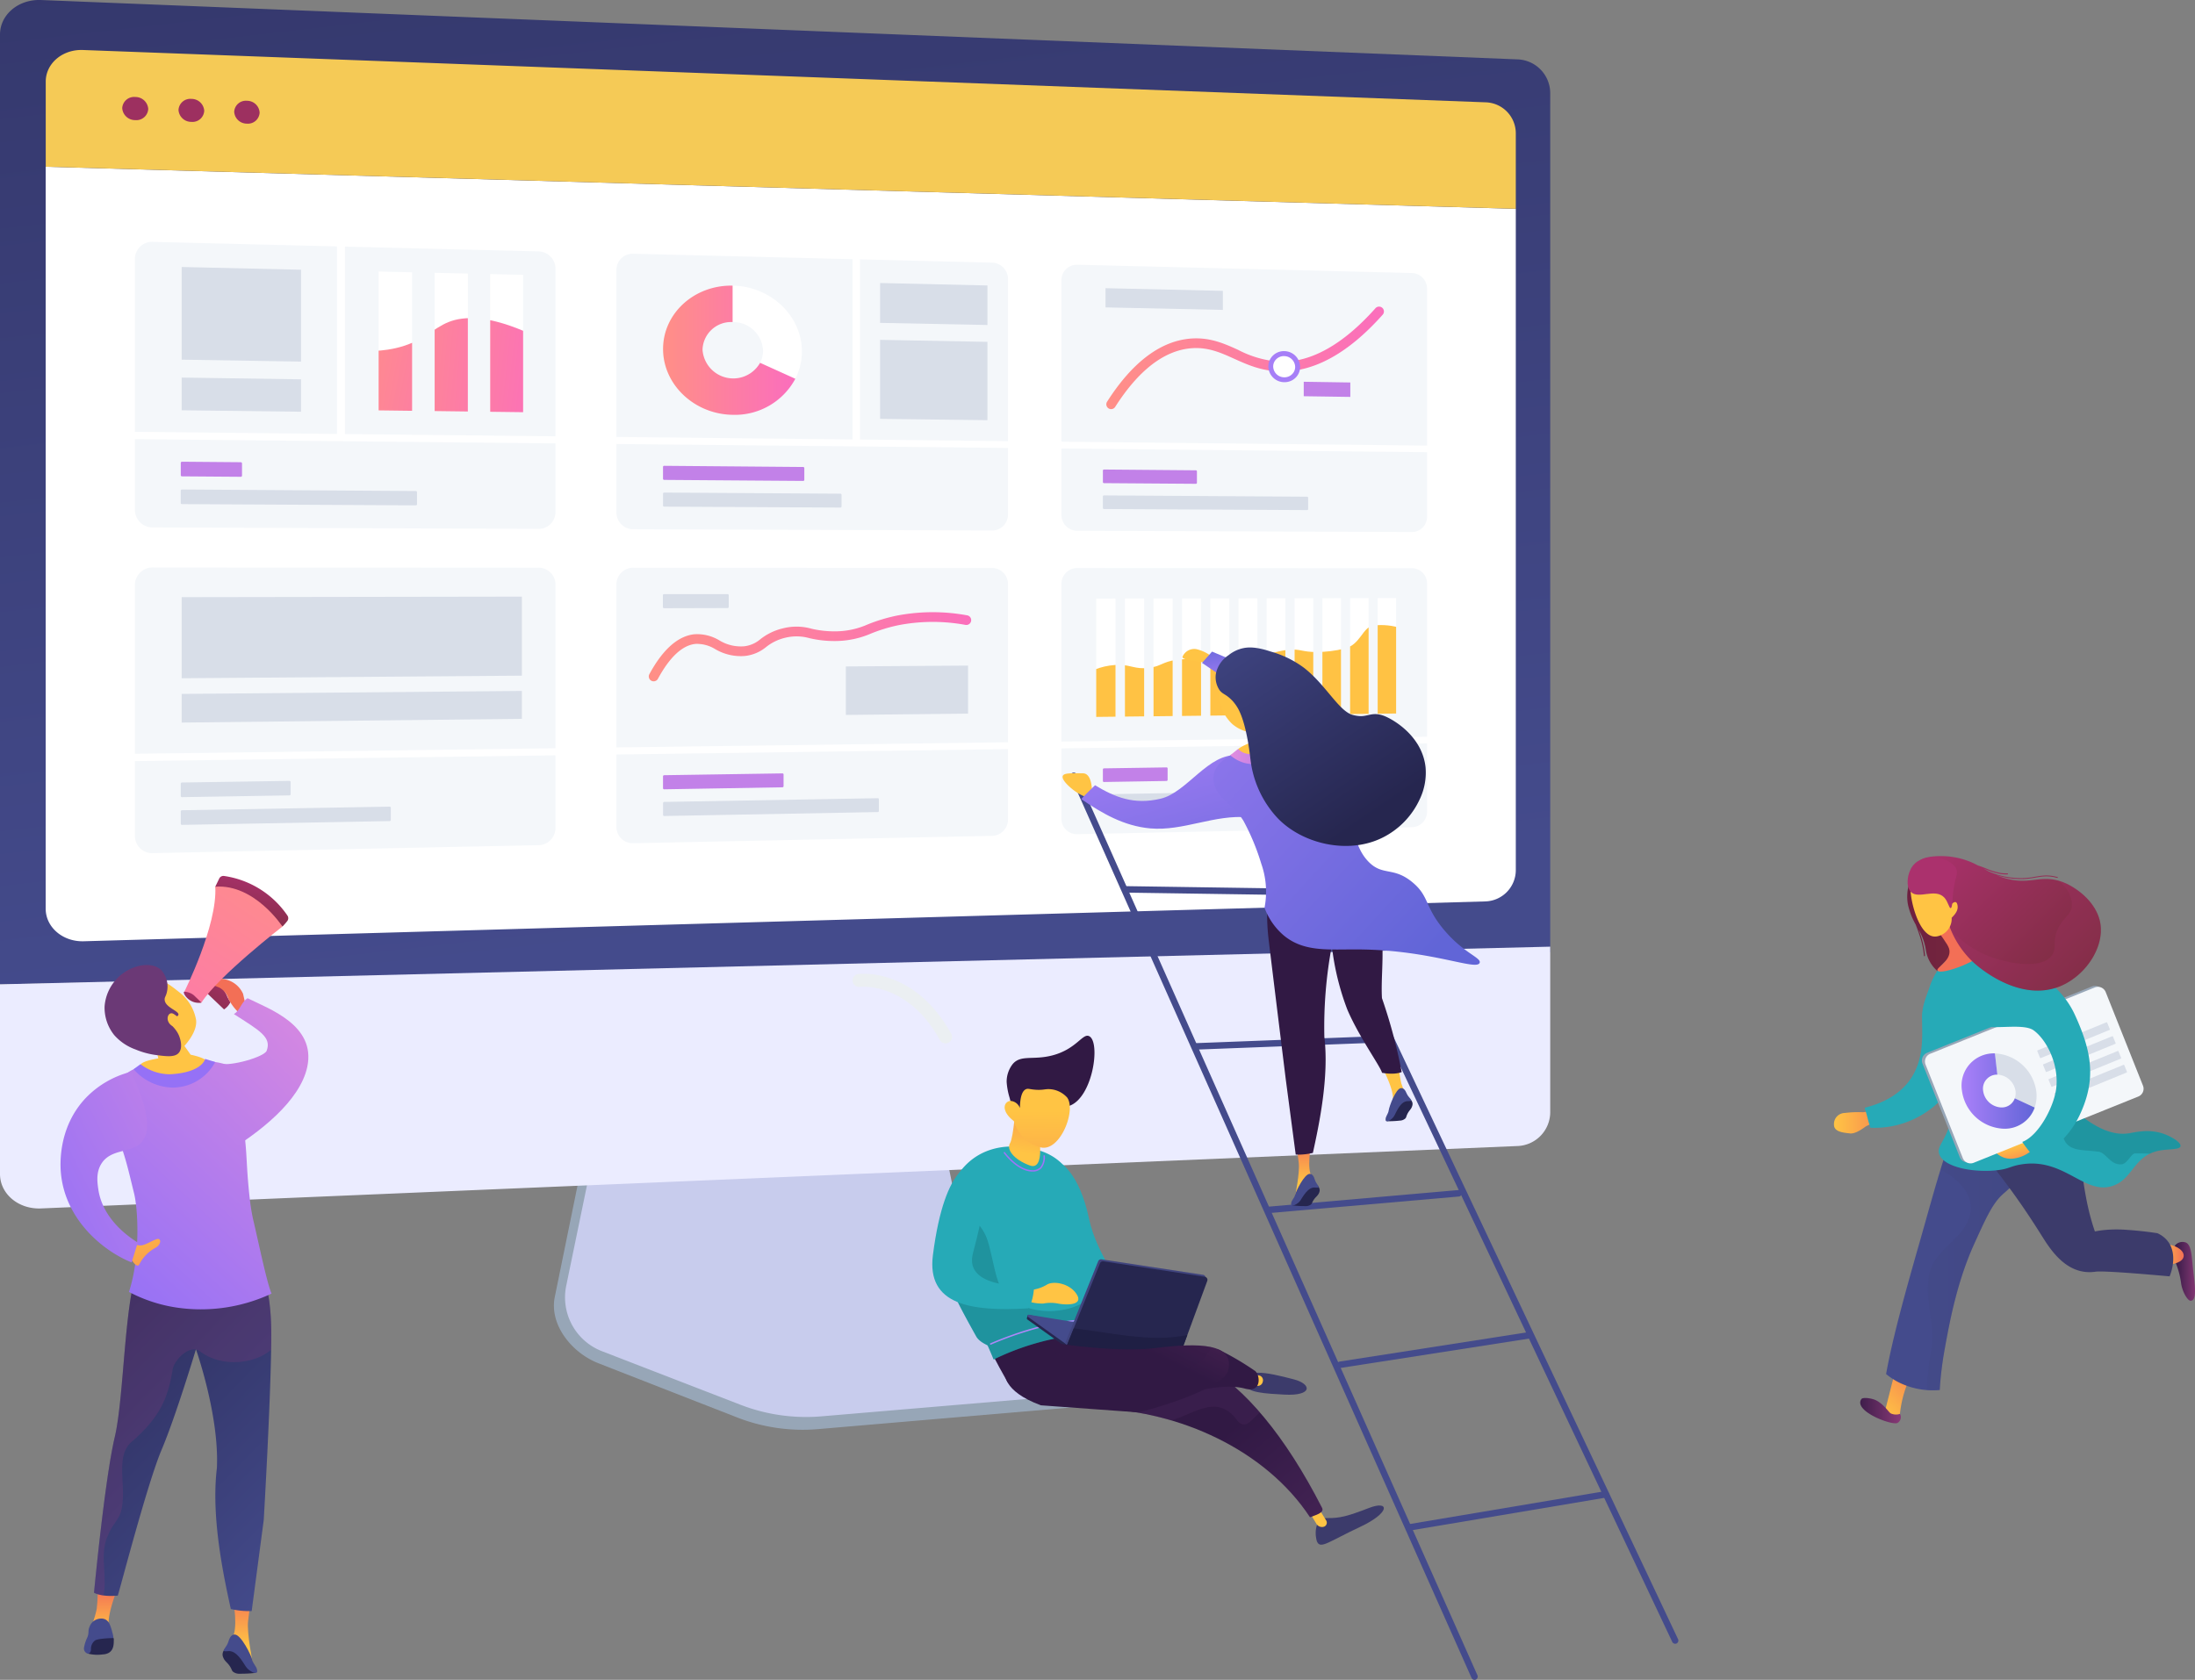 <svg xmlns="http://www.w3.org/2000/svg" xmlns:xlink="http://www.w3.org/1999/xlink" width="470.098" height="359.87" viewBox="0 0 470.098 359.87">
  <rect x="0" y="0" width="470.098" height="359.87" fill="#808080" stroke="none"/>
  <defs>
    <linearGradient id="linear-gradient" x1="0.57" y1="0.933" x2="0.212" y2="-1.046" gradientUnits="objectBoundingBox">
      <stop offset="0" stop-color="#444b8c"/>
      <stop offset="1" stop-color="#26264f"/>
    </linearGradient>
    <linearGradient id="linear-gradient-2" x1="-0.025" y1="0.67" x2="0.97" y2="0.67" gradientUnits="objectBoundingBox">
      <stop offset="0" stop-color="#ff9085"/>
      <stop offset="1" stop-color="#fb6fbb"/>
    </linearGradient>
    <linearGradient id="linear-gradient-3" x1="-0.031" y1="0.575" x2="0.962" y2="0.575" xlink:href="#linear-gradient-2"/>
    <clipPath id="clip-path">
      <path id="Trazado_128190" data-name="Trazado 128190" d="M265.1,458.63v13.7l35.914.438v-17.5c-9.524-4.46-14.879-4.072-18.023-2.849-3.535,1.376-5.581,4.311-11.47,5.637A24.655,24.655,0,0,1,265.1,458.63Z" transform="translate(-265.1 -451.609)" fill="none"/>
    </clipPath>
    <linearGradient id="linear-gradient-4" x1="-1.035" y1="-0.032" x2="3.178" y2="1.693" xlink:href="#linear-gradient-2"/>
    <linearGradient id="linear-gradient-5" x1="-1.653" y1="-0.018" x2="2.536" y2="1.139" xlink:href="#linear-gradient-2"/>
    <linearGradient id="linear-gradient-6" x1="-2.654" y1="-0.381" x2="1.559" y2="0.927" xlink:href="#linear-gradient-2"/>
    <clipPath id="clip-path-2">
      <path id="Trazado_128217" data-name="Trazado 128217" d="M727.14,661.061a14.337,14.337,0,0,1,8.357-2.63c2.517.086,3.316.945,6.052.663,2.782-.3,2.984-1.307,6.108-1.744a17.526,17.526,0,0,1,6,.265c3.558.783,3.7,2.016,5.893,1.96,2.026-.053,2.175-1.111,6.185-2.732a18.864,18.864,0,0,1,6-1.658c2.547-.182,2.729.5,5.969.5a26.081,26.081,0,0,0,5.863-.723c3.452-.766,3.9-4.643,6.228-4.958a14.031,14.031,0,0,1,6.2.663V670.38l-68.763.816Z" transform="translate(-727.14 -649.909)" fill="none"/>
    </clipPath>
    <linearGradient id="linear-gradient-7" x1="-0.013" y1="0.653" x2="0.982" y2="0.653" xlink:href="#linear-gradient-2"/>
    <linearGradient id="linear-gradient-8" x1="-33.571" y1="-9.569" x2="-32.472" y2="-9.569" gradientUnits="objectBoundingBox">
      <stop offset="0" stop-color="#40447e"/>
      <stop offset="1" stop-color="#3c3b6b"/>
    </linearGradient>
    <linearGradient id="linear-gradient-9" x1="43.146" y1="-14.514" x2="77.554" y2="12.026" gradientUnits="objectBoundingBox">
      <stop offset="0" stop-color="#ffc444"/>
      <stop offset="1" stop-color="#f36f56"/>
    </linearGradient>
    <linearGradient id="linear-gradient-10" x1="1.24" y1="-0.108" x2="2.508" y2="0.904" gradientUnits="objectBoundingBox">
      <stop offset="0" stop-color="#311944"/>
      <stop offset="1" stop-color="#6b3976"/>
    </linearGradient>
    <linearGradient id="linear-gradient-11" x1="2.734" y1="1.09" x2="6.228" y2="0.125" gradientUnits="objectBoundingBox">
      <stop offset="0" stop-color="#311944"/>
      <stop offset="1" stop-color="#893976"/>
    </linearGradient>
    <linearGradient id="linear-gradient-12" x1="6.806" y1="1.207" x2="10.17" y2="-0.964" xlink:href="#linear-gradient-9"/>
    <linearGradient id="linear-gradient-13" x1="10.81" y1="1.597" x2="10.933" y2="-0.009" xlink:href="#linear-gradient-9"/>
    <linearGradient id="linear-gradient-14" x1="-12.753" y1="1.553" x2="-13.56" y2="-0.274" xlink:href="#linear-gradient-10"/>
    <linearGradient id="linear-gradient-15" x1="5.335" y1="0.411" x2="5.299" y2="3.58" xlink:href="#linear-gradient-9"/>
    <linearGradient id="linear-gradient-16" x1="2.64" y1="0.378" x2="3.497" y2="0.378" xlink:href="#linear-gradient-8"/>
    <linearGradient id="linear-gradient-17" x1="-11.615" y1="2.841" x2="-10.622" y2="2.841" xlink:href="#linear-gradient-8"/>
    <linearGradient id="linear-gradient-18" x1="37.664" y1="-5.648" x2="100.841" y2="53.267" xlink:href="#linear-gradient-9"/>
    <linearGradient id="linear-gradient-19" x1="2.821" y1="0.223" x2="7.655" y2="-0.43" xlink:href="#linear-gradient-10"/>
    <linearGradient id="linear-gradient-20" x1="1.12" y1="0.954" x2="2.62" y2="0.046" xlink:href="#linear-gradient-11"/>
    <linearGradient id="linear-gradient-21" x1="1.977" y1="1.002" x2="3.18" y2="-0.466" xlink:href="#linear-gradient-10"/>
    <linearGradient id="linear-gradient-22" x1="0.673" y1="-0.014" x2="0.283" y2="1.22" gradientUnits="objectBoundingBox">
      <stop offset="0" stop-color="#ab316d"/>
      <stop offset="1" stop-color="#792d3d"/>
    </linearGradient>
    <linearGradient id="linear-gradient-23" x1="1.025" y1="-0.268" x2="-0.147" y2="1.709" xlink:href="#linear-gradient-22"/>
    <linearGradient id="linear-gradient-24" x1="1.623" y1="-3.07" x2="2.389" y2="-2.384" xlink:href="#linear-gradient-9"/>
    <linearGradient id="linear-gradient-25" x1="-53.303" y1="1.151" x2="-53.303" y2="-0.028" xlink:href="#linear-gradient-9"/>
    <linearGradient id="linear-gradient-26" x1="-67.49" y1="0.734" x2="-67.49" y2="-0.116" xlink:href="#linear-gradient-9"/>
    <linearGradient id="linear-gradient-27" x1="0.776" y1="1.101" x2="0.102" y2="-0.255" xlink:href="#linear-gradient"/>
    <linearGradient id="linear-gradient-28" x1="-8.104" y1="0.047" x2="-7.383" y2="0.677" xlink:href="#linear-gradient-11"/>
    <linearGradient id="linear-gradient-29" x1="1.209" y1="-0.55" x2="0.189" y2="1.006" gradientUnits="objectBoundingBox">
      <stop offset="0" stop-color="#e38ddd"/>
      <stop offset="1" stop-color="#9571f6"/>
    </linearGradient>
    <linearGradient id="linear-gradient-30" x1="-20.531" y1="0.292" x2="-21.278" y2="1.156" xlink:href="#linear-gradient-9"/>
    <linearGradient id="linear-gradient-31" x1="-18.309" y1="0.5" x2="-17.309" y2="0.5" xlink:href="#linear-gradient-10"/>
    <linearGradient id="linear-gradient-32" x1="-170.5" y1="-78.866" x2="-173.957" y2="-73.145" xlink:href="#linear-gradient-9"/>
    <linearGradient id="linear-gradient-33" x1="1.088" y1="-0.369" x2="-0.684" y2="2.005" xlink:href="#linear-gradient-29"/>
    <linearGradient id="linear-gradient-34" x1="-17.8" y1="-1.342" x2="-17.257" y2="1.115" xlink:href="#linear-gradient-29"/>
    <linearGradient id="linear-gradient-35" x1="0.16" y1="-1.13" x2="1.195" y2="3.498" xlink:href="#linear-gradient-9"/>
    <linearGradient id="linear-gradient-36" x1="2.043" y1="-0.943" x2="0.007" y2="1.086" xlink:href="#linear-gradient-29"/>
    <linearGradient id="linear-gradient-37" x1="0.975" y1="-0.415" x2="-0.384" y2="2.104" xlink:href="#linear-gradient-2"/>
    <linearGradient id="linear-gradient-38" x1="0.656" y1="-0.036" x2="0.223" y2="1.476" xlink:href="#linear-gradient-22"/>
    <linearGradient id="linear-gradient-39" x1="-1.282" y1="2.731" x2="1.197" y2="6.403" xlink:href="#linear-gradient-9"/>
    <linearGradient id="linear-gradient-40" x1="0.621" y1="1.108" x2="0.365" y2="-0.37" gradientUnits="objectBoundingBox">
      <stop offset="0" stop-color="#aa80f9"/>
      <stop offset="1" stop-color="#6165d7"/>
    </linearGradient>
    <linearGradient id="linear-gradient-41" x1="-71.617" y1="-1.519" x2="-71.617" y2="-2.669" xlink:href="#linear-gradient-9"/>
    <linearGradient id="linear-gradient-42" x1="-73.185" y1="0.734" x2="-73.185" y2="-0.116" xlink:href="#linear-gradient-9"/>
    <radialGradient id="radial-gradient" cx="0.159" cy="0.85" r="0.675" gradientTransform="translate(12.33) scale(2.186 1)" gradientUnits="objectBoundingBox">
      <stop offset="0" stop-color="#893976"/>
      <stop offset="0.26" stop-color="#863874"/>
      <stop offset="0.46" stop-color="#7c346f"/>
      <stop offset="0.64" stop-color="#6b2e65"/>
      <stop offset="0.81" stop-color="#542658"/>
      <stop offset="0.98" stop-color="#361b47"/>
      <stop offset="1" stop-color="#311944"/>
    </radialGradient>
    <linearGradient id="linear-gradient-43" x1="-83.012" y1="-43.496" x2="-83.705" y2="-42.577" xlink:href="#linear-gradient-9"/>
    <linearGradient id="linear-gradient-44" x1="0.005" y1="-0.446" x2="1.522" y2="1.996" xlink:href="#linear-gradient-40"/>
    <linearGradient id="linear-gradient-45" x1="-0.678" y1="-0.362" x2="0.852" y2="0.884" xlink:href="#linear-gradient-40"/>
    <linearGradient id="linear-gradient-46" x1="-27.455" y1="-5.174" x2="-27.963" y2="-4.417" xlink:href="#linear-gradient-9"/>
    <linearGradient id="linear-gradient-47" x1="-367.245" y1="-213.185" x2="-371.792" y2="-208.297" xlink:href="#linear-gradient-9"/>
    <linearGradient id="linear-gradient-48" x1="0" y1="0.502" x2="1" y2="0.502" xlink:href="#linear-gradient-29"/>
    <linearGradient id="linear-gradient-49" x1="-0.021" y1="-0.271" x2="0.727" y2="0.822" xlink:href="#linear-gradient"/>
    <linearGradient id="linear-gradient-50" x1="0" y1="0.5" x2="1" y2="0.5" xlink:href="#linear-gradient-11"/>
    <linearGradient id="linear-gradient-51" x1="0" y1="0.5" x2="1" y2="0.5" xlink:href="#linear-gradient-9"/>
    <linearGradient id="linear-gradient-52" x1="0.127" y1="1.079" x2="0.803" y2="-0.165" xlink:href="#linear-gradient-9"/>
    <linearGradient id="linear-gradient-53" x1="0.001" y1="0.5" x2="1.667" y2="0.5" xlink:href="#linear-gradient-9"/>
    <linearGradient id="linear-gradient-54" y1="0.5" x2="1" y2="0.5" gradientUnits="objectBoundingBox">
      <stop offset="0" stop-color="#6e1f3f"/>
      <stop offset="1" stop-color="#792d3d"/>
    </linearGradient>
    <linearGradient id="linear-gradient-55" x1="0" y1="0.5" x2="1" y2="0.5" xlink:href="#linear-gradient-8"/>
    <linearGradient id="linear-gradient-56" x1="-2.56" y1="1.145" x2="-1.627" y2="1.145" xlink:href="#linear-gradient-8"/>
    <linearGradient id="linear-gradient-57" x1="0.393" y1="0.321" x2="0.94" y2="1.57" xlink:href="#linear-gradient-9"/>
    <linearGradient id="linear-gradient-58" x1="0" y1="0.5" x2="0.999" y2="0.5" xlink:href="#linear-gradient-40"/>
    <linearGradient id="linear-gradient-59" x1="-11.232" y1="3.19" x2="-11.149" y2="1.547" xlink:href="#linear-gradient-9"/>
    <linearGradient id="linear-gradient-60" x1="-0.011" y1="0.066" x2="0.936" y2="0.798" xlink:href="#linear-gradient-22"/>
    <linearGradient id="linear-gradient-61" x1="0.655" y1="1.682" x2="1.931" y2="2.663" xlink:href="#linear-gradient-22"/>
    <linearGradient id="linear-gradient-62" x1="-22.108" y1="2.358" x2="-22.154" y2="5.287" xlink:href="#linear-gradient-9"/>
    <linearGradient id="linear-gradient-63" x1="2.83" y1="4.171" x2="6.705" y2="6.299" xlink:href="#linear-gradient-22"/>
    <linearGradient id="linear-gradient-64" x1="0" y1="0.501" x2="0.999" y2="0.501" xlink:href="#linear-gradient-11"/>
  </defs>
  <g id="analitica-2-01" transform="translate(-29.11 -93.713)">
    <g id="Illustration" transform="translate(29.11 93.713)">
      <path id="Trazado_128145" data-name="Trazado 128145" d="M486.192,1001.058a16.832,16.832,0,0,1-11.162-12.674l-8.29-41.064-70.965,2.52-8.735,42.778c-1.22,5.992,3.674,12,9.315,14.206l29.693,11.606a38.635,38.635,0,0,0,17.36,2.517l62.748-5.369a3.893,3.893,0,0,0,3.522-3.449c.212-1.85,1.5-3.926-.252-4.507Z" transform="translate(-268.22 -714.786)" fill="#97a6b7"/>
      <path id="Trazado_128146" data-name="Trazado 128146" d="M491.693,994.891a16.687,16.687,0,0,1-11.152-12.515l-8.29-40.546-69.241,2.49-8.725,42.241a12.359,12.359,0,0,0,7.647,14.021l29.663,11.474a39,39,0,0,0,17.34,2.484l62.675-5.306a3.87,3.87,0,0,0,.879-7.531Z" transform="translate(-273.018 -711.116)" fill="#c8cced"/>
      <path id="Trazado_128147" data-name="Trazado 128147" d="M361.117,450.082V265.961a7.256,7.256,0,0,0-6.924-7.143L37.875,246.1c-4.815-.192-8.765,3.134-8.765,7.395V456.97Z" transform="translate(-29.11 -246.096)" fill="url(#linear-gradient)"/>
      <path id="Trazado_128148" data-name="Trazado 128148" d="M58.61,353.81V512.755c0,3.979,3.668,7.11,8.138,6.984L366.953,511.2a6.718,6.718,0,0,0,6.51-6.632V362.827Z" transform="translate(-48.827 -318.091)" fill="#fff"/>
      <path id="Trazado_128149" data-name="Trazado 128149" d="M373.489,312.4V296.129a6.652,6.652,0,0,0-6.374-6.539L66.609,278.378c-4.377-.163-7.959,2.885-7.959,6.768v18.239Z" transform="translate(-48.854 -267.668)" fill="#f5ca56"/>
      <path id="Trazado_128150" data-name="Trazado 128150" d="M113.621,311.313a2.545,2.545,0,0,1-2.782,2.388,2.753,2.753,0,0,1-2.789-2.57,2.543,2.543,0,0,1,2.789-2.384A2.751,2.751,0,0,1,113.621,311.313Z" transform="translate(-81.873 -287.969)" fill="#9d3060"/>
      <path id="Trazado_128151" data-name="Trazado 128151" d="M149.9,312.53a2.516,2.516,0,0,1-2.749,2.371,2.731,2.731,0,0,1-2.759-2.55,2.526,2.526,0,0,1,2.759-2.374A2.724,2.724,0,0,1,149.9,312.53Z" transform="translate(-106.162 -288.792)" fill="#9d3060"/>
      <path id="Trazado_128152" data-name="Trazado 128152" d="M185.8,313.733a2.5,2.5,0,0,1-2.719,2.361,2.7,2.7,0,0,1-2.726-2.537,2.5,2.5,0,0,1,2.726-2.361A2.7,2.7,0,0,1,185.8,313.733Z" transform="translate(-130.197 -289.607)" fill="#9d3060"/>
      <path id="Trazado_128153" data-name="Trazado 128153" d="M789.634,474.369l-71.565-.259a3.416,3.416,0,0,1-3.469-3.316V420.343a3.316,3.316,0,0,1,3.469-3.23l71.565,1.774a3.346,3.346,0,0,1,3.276,3.3v48.976a3.233,3.233,0,0,1-3.276,3.207Z" transform="translate(-487.283 -360.399)" fill="#f4f7fa"/>
      <path id="Trazado_128154" data-name="Trazado 128154" d="M713.53,531.43v1.462l79,.8v-1.419Z" transform="translate(-486.568 -436.81)" fill="#fff"/>
      <path id="Trazado_128155" data-name="Trazado 128155" d="M761.3,552.481l-19.674-.143a.232.232,0,0,1-.232-.229v-2.464a.229.229,0,0,1,.232-.225l19.674.169a.226.226,0,0,1,.232.222v2.454a.222.222,0,0,1-.232.216Z" transform="translate(-505.189 -448.834)" fill="#c281e8"/>
      <path id="Trazado_128156" data-name="Trazado 128156" d="M785.123,569.287l-43.5-.229a.232.232,0,0,1-.232-.229v-2.464a.229.229,0,0,1,.232-.225l43.5.279a.229.229,0,0,1,.226.222v2.437A.219.219,0,0,1,785.123,569.287Z" transform="translate(-505.189 -460.01)" fill="#d8dee8"/>
      <path id="Trazado_128157" data-name="Trazado 128157" d="M744.664,466.147a1.038,1.038,0,0,1-.876-1.6c5.379-8.426,11.388-12.973,17.854-13.517,4.109-.332,7.209,1.055,10.2,2.411a22.433,22.433,0,0,0,8.954,2.54c6.612.2,13.516-3.648,20.464-11.454a1.039,1.039,0,1,1,1.552,1.383c-7.375,8.29-14.793,12.359-22.075,12.147-4-.116-6.931-1.443-9.766-2.723s-5.6-2.53-9.176-2.232c-5.787.484-11.275,4.712-16.276,12.561a1.031,1.031,0,0,1-.859.481Z" transform="translate(-506.683 -378.494)" fill="url(#linear-gradient-2)"/>
      <path id="Trazado_128158" data-name="Trazado 128158" d="M855.61,477.362a2.779,2.779,0,0,1-2.872,2.746,2.9,2.9,0,0,1-2.878-2.845,2.779,2.779,0,0,1,2.878-2.746A2.9,2.9,0,0,1,855.61,477.362Z" transform="translate(-577.69 -398.768)" fill="#fff"/>
      <path id="Trazado_128159" data-name="Trazado 128159" d="M851.725,479.583h-.06a3.429,3.429,0,0,1-3.4-3.372,3.217,3.217,0,0,1,.972-2.321,3.343,3.343,0,0,1,2.444-.962,3.429,3.429,0,0,1,3.389,3.372,3.227,3.227,0,0,1-.968,2.321A3.369,3.369,0,0,1,851.725,479.583Zm-.1-5.591a2.321,2.321,0,0,0-1.658.663,2.162,2.162,0,0,0-.663,1.559,2.368,2.368,0,0,0,2.358,2.321,2.3,2.3,0,0,0,1.685-.663,2.169,2.169,0,0,0,.663-1.555A2.368,2.368,0,0,0,851.652,474Z" transform="translate(-576.627 -397.706)" fill="#a67ff7"/>
      <path id="Trazado_128160" data-name="Trazado 128160" d="M768.226,436.923l-25.126-.537V432.27l25.126.574Z" transform="translate(-506.332 -370.533)" fill="#d8dee8"/>
      <path id="Trazado_128161" data-name="Trazado 128161" d="M881.085,495.973l-9.975-.146v-3.1l9.975.156Z" transform="translate(-591.893 -410.943)" fill="#c281e8"/>
      <path id="Trazado_128162" data-name="Trazado 128162" d="M202.559,672.195l-82.313,1.695a3.707,3.707,0,0,1-4-3.479V616.258a3.8,3.8,0,0,1,4-3.558l82.313.05a3.619,3.619,0,0,1,3.76,3.452V668.67A3.7,3.7,0,0,1,202.559,672.195Z" transform="translate(-87.353 -491.13)" fill="#f4f7fa"/>
      <path id="Trazado_128163" data-name="Trazado 128163" d="M205.573,729.47l-90.663,1.194v1.569l90.663-1.244Z" transform="translate(-86.458 -569.177)" fill="#fff"/>
      <path id="Trazado_128164" data-name="Trazado 128164" d="M219.305,648.462l-72.865.554v-17.37l72.865-.116Z" transform="translate(-107.532 -503.716)" fill="#d8dee8"/>
      <path id="Trazado_128165" data-name="Trazado 128165" d="M219.305,698.436l-72.865.8V693.1l72.865-.64Z" transform="translate(-107.532 -544.44)" fill="#d8dee8"/>
      <path id="Trazado_128166" data-name="Trazado 128166" d="M169.113,753.676l-22.994.378a.255.255,0,0,1-.269-.239v-2.653a.255.255,0,0,1,.269-.245l22.994-.348a.249.249,0,0,1,.269.235v2.626A.262.262,0,0,1,169.113,753.676Z" transform="translate(-107.138 -583.279)" fill="#d8dee8"/>
      <path id="Trazado_128167" data-name="Trazado 128167" d="M190.585,770.3l-44.456.816a.249.249,0,0,1-.269-.235V768.23a.262.262,0,0,1,.269-.249l44.456-.773a.246.246,0,0,1,.262.232v2.607a.255.255,0,0,1-.262.255Z" transform="translate(-107.144 -594.401)" fill="#d8dee8"/>
      <path id="Trazado_128168" data-name="Trazado 128168" d="M507.583,469.313l-76.639-.269a3.593,3.593,0,0,1-3.714-3.446V413.367a3.475,3.475,0,0,1,3.714-3.339l76.639,1.9a3.526,3.526,0,0,1,3.505,3.416V466a3.406,3.406,0,0,1-3.505,3.316Z" transform="translate(-295.209 -355.665)" fill="#f4f7fa"/>
      <path id="Trazado_128169" data-name="Trazado 128169" d="M511.258,529.279l-84.438-.9v1.512l84.438.852Z" transform="translate(-294.935 -434.771)" fill="#fff"/>
      <path id="Trazado_128170" data-name="Trazado 128170" d="M579.73,412.42v40.052l1.582.017V412.46Z" transform="translate(-397.138 -357.265)" fill="#fff"/>
      <path id="Trazado_128171" data-name="Trazado 128171" d="M487.328,550.256l-29.766-.219a.245.245,0,0,1-.252-.235v-2.553a.239.239,0,0,1,.252-.229l29.766.252a.239.239,0,0,1,.245.232v2.524a.235.235,0,0,1-.245.229Z" transform="translate(-315.314 -447.229)" fill="#c281e8"/>
      <path id="Trazado_128172" data-name="Trazado 128172" d="M495.3,567.516l-37.734-.2a.242.242,0,0,1-.252-.232v-2.55a.242.242,0,0,1,.252-.232l37.734.242a.239.239,0,0,1,.245.232v2.517A.239.239,0,0,1,495.3,567.516Z" transform="translate(-315.314 -458.779)" fill="#d8dee8"/>
      <path id="Trazado_128173" data-name="Trazado 128173" d="M620.494,437.927l-22.994-.458V428.93l22.994.527Z" transform="translate(-409.015 -368.3)" fill="#d8dee8"/>
      <path id="Trazado_128174" data-name="Trazado 128174" d="M620.494,482.857l-22.994-.282V465.65l22.994.428Z" transform="translate(-409.015 -392.843)" fill="#d8dee8"/>
      <path id="Trazado_128175" data-name="Trazado 128175" d="M502.28,438.423a6.41,6.41,0,0,1,6.466,6.148,5.55,5.55,0,0,1-.639,2.586l7.547,3.417a12.767,12.767,0,0,0,1.409-5.856c0-7.591-6.616-13.928-14.79-14.1h-.063v7.806Z" transform="translate(-345.324 -369.43)" fill="#fff"/>
      <path id="Trazado_128176" data-name="Trazado 128176" d="M478.119,447.152a6.6,6.6,0,0,1-12.326-2.815,6.116,6.116,0,0,1,6.437-5.916v-7.806c-8.194-.153-14.889,5.926-14.889,13.576s6.728,14,14.952,14.1a14.678,14.678,0,0,0,13.374-7.72Z" transform="translate(-315.334 -369.424)" fill="url(#linear-gradient-3)"/>
      <path id="Trazado_128177" data-name="Trazado 128177" d="M206.319,460.4a3.6,3.6,0,0,1-3.76,3.435l-82.313-.3a3.809,3.809,0,0,1-4-3.571V405.816a3.684,3.684,0,0,1,4-3.459l82.313,2.036a3.725,3.725,0,0,1,3.76,3.542Z" transform="translate(-87.353 -350.538)" fill="#f4f7fa"/>
      <path id="Trazado_128178" data-name="Trazado 128178" d="M205.573,526.018l-90.663-.968v1.572l90.663.915Z" transform="translate(-86.458 -432.545)" fill="#fff"/>
      <path id="Trazado_128179" data-name="Trazado 128179" d="M246.73,404.13V445.8l1.711.02V404.173Z" transform="translate(-174.565 -351.724)" fill="#fff"/>
      <path id="Trazado_128180" data-name="Trazado 128180" d="M172.007,438.845l-25.567-.411V418.58l25.567.587Z" transform="translate(-107.532 -361.382)" fill="#d8dee8"/>
      <path id="Trazado_128181" data-name="Trazado 128181" d="M172.007,497.339l-25.567-.312V490.02l25.567.375Z" transform="translate(-107.532 -409.132)" fill="#d8dee8"/>
      <path id="Trazado_128182" data-name="Trazado 128182" d="M158.71,547.6l-12.581-.093a.255.255,0,0,1-.269-.242v-2.653a.255.255,0,0,1,.269-.239l12.581.106a.259.259,0,0,1,.265.242v2.653A.252.252,0,0,1,158.71,547.6Z" transform="translate(-107.144 -445.458)" fill="#c281e8"/>
      <path id="Trazado_128183" data-name="Trazado 128183" d="M196.182,565.718l-50.073-.265a.259.259,0,0,1-.269-.242v-2.653a.255.255,0,0,1,.269-.239l50.073.332a.249.249,0,0,1,.262.235v2.6A.249.249,0,0,1,196.182,565.718Z" transform="translate(-107.131 -457.456)" fill="#d8dee8"/>
      <path id="Trazado_128184" data-name="Trazado 128184" d="M280.806,451.342l-7.176-.09V421.5l7.176.166Z" transform="translate(-192.544 -363.334)" fill="#fff"/>
      <path id="Trazado_128185" data-name="Trazado 128185" d="M316.933,452.046l-7.113-.09V422.33l7.113.162Z" transform="translate(-216.733 -363.889)" fill="#fff"/>
      <path id="Trazado_128186" data-name="Trazado 128186" d="M352.753,452.743l-7.053-.09v-29.5l7.053.162Z" transform="translate(-240.715 -364.437)" fill="#fff"/>
      <g id="Grupo_55751" data-name="Grupo 55751" transform="translate(78.257 68.151)" clip-path="url(#clip-path)">
        <path id="Trazado_128187" data-name="Trazado 128187" d="M280.806,480.169l-7.176-.09V464.63l7.176.126Z" transform="translate(-270.801 -460.312)" fill="url(#linear-gradient-4)"/>
        <path id="Trazado_128188" data-name="Trazado 128188" d="M316.933,465.9l-7.113-.09V443.06l7.113.146Z" transform="translate(-294.99 -445.895)" fill="url(#linear-gradient-5)"/>
        <path id="Trazado_128189" data-name="Trazado 128189" d="M352.753,471.8l-7.053-.09V451.66l7.053.139Z" transform="translate(-318.972 -451.643)" fill="url(#linear-gradient-6)"/>
      </g>
      <path id="Trazado_128191" data-name="Trazado 128191" d="M789.634,668.587l-71.565,1.489a3.316,3.316,0,0,1-3.469-3.243V616.374a3.4,3.4,0,0,1,3.469-3.316l71.565.043a3.25,3.25,0,0,1,3.276,3.22V665.3A3.316,3.316,0,0,1,789.634,668.587Z" transform="translate(-487.283 -491.369)" fill="#f4f7fa"/>
      <path id="Trazado_128192" data-name="Trazado 128192" d="M713.53,723.081v1.462l79-1.084V722.04Z" transform="translate(-486.568 -564.211)" fill="#fff"/>
      <path id="Trazado_128193" data-name="Trazado 128193" d="M755.023,744.771l-13.4.222a.226.226,0,0,1-.232-.222V742.3a.235.235,0,0,1,.232-.229l13.4-.206a.226.226,0,0,1,.232.222v2.454a.232.232,0,0,1-.232.226Z" transform="translate(-505.189 -577.465)" fill="#c281e8"/>
      <path id="Trazado_128194" data-name="Trazado 128194" d="M769.07,760.655l-27.448.507a.222.222,0,0,1-.232-.219v-2.467a.236.236,0,0,1,.232-.229l27.448-.477a.222.222,0,0,1,.229.219v2.441A.229.229,0,0,1,769.07,760.655Z" transform="translate(-505.189 -588.093)" fill="#d8dee8"/>
      <path id="Trazado_128195" data-name="Trazado 128195" d="M741.219,658.105l-4.139.046V632.807l4.139-.007Z" transform="translate(-502.309 -504.564)" fill="#fff"/>
      <path id="Trazado_128196" data-name="Trazado 128196" d="M759.749,658.009l-4.119.046V632.767l4.119-.007Z" transform="translate(-514.707 -504.538)" fill="#fff"/>
      <path id="Trazado_128197" data-name="Trazado 128197" d="M778.2,657.923l-4.1.043V632.737l4.1-.007Z" transform="translate(-527.052 -504.517)" fill="#fff"/>
      <path id="Trazado_128198" data-name="Trazado 128198" d="M796.569,657.833l-4.079.046V632.707l4.079-.007Z" transform="translate(-539.344 -504.497)" fill="#fff"/>
      <path id="Trazado_128199" data-name="Trazado 128199" d="M814.842,657.737l-4.062.046V632.667l4.062-.007Z" transform="translate(-551.569 -504.471)" fill="#fff"/>
      <path id="Trazado_128200" data-name="Trazado 128200" d="M833.042,657.65,829,657.7v-25.06l4.042-.007Z" transform="translate(-563.747 -504.451)" fill="#fff"/>
      <path id="Trazado_128201" data-name="Trazado 128201" d="M851.156,657.564l-4.026.043v-25l4.026-.007Z" transform="translate(-575.865 -504.431)" fill="#fff"/>
      <path id="Trazado_128202" data-name="Trazado 128202" d="M869.2,657.467l-4.006.046V632.57l4.006-.01Z" transform="translate(-587.936 -504.404)" fill="#fff"/>
      <path id="Trazado_128203" data-name="Trazado 128203" d="M887.146,657.381l-3.986.046V632.537l3.986-.007Z" transform="translate(-599.947 -504.384)" fill="#fff"/>
      <path id="Trazado_128204" data-name="Trazado 128204" d="M905.019,657.295l-3.969.046V632.507l3.969-.007Z" transform="translate(-611.904 -504.364)" fill="#fff"/>
      <path id="Trazado_128205" data-name="Trazado 128205" d="M922.813,657.208l-3.953.046V632.477l3.953-.007Z" transform="translate(-623.808 -504.344)" fill="#fff"/>
      <g id="Grupo_55752" data-name="Grupo 55752" transform="translate(231.475 133.909)" clip-path="url(#clip-path-2)">
        <path id="Trazado_128206" data-name="Trazado 128206" d="M741.219,682.622l-4.139.046V669.507l4.139-.027Z" transform="translate(-733.784 -662.99)" fill="#ffc244"/>
        <path id="Trazado_128207" data-name="Trazado 128207" d="M759.749,669.819l-4.119.046V650.447l4.119-.017Z" transform="translate(-746.182 -650.257)" fill="#ffc244"/>
        <path id="Trazado_128208" data-name="Trazado 128208" d="M778.2,674.191l-4.1.043V657.09l4.1-.02Z" transform="translate(-758.528 -654.695)" fill="#ffc244"/>
        <path id="Trazado_128209" data-name="Trazado 128209" d="M796.569,673.68l-4.079.046v-17.3l4.079-.02Z" transform="translate(-770.819 -654.254)" fill="#ffc244"/>
        <path id="Trazado_128210" data-name="Trazado 128210" d="M814.842,669.467l-4.062.046V650.227l4.062-.017Z" transform="translate(-783.044 -650.11)" fill="#ffc244"/>
        <path id="Trazado_128211" data-name="Trazado 128211" d="M833.042,673.812l-4.042.046V656.83l4.042-.02Z" transform="translate(-795.222 -654.521)" fill="#ffc244"/>
        <path id="Trazado_128212" data-name="Trazado 128212" d="M851.156,670.838l-4.026.043v-18.4l4.026-.017Z" transform="translate(-807.34 -651.614)" fill="#ffc244"/>
        <path id="Trazado_128213" data-name="Trazado 128213" d="M869.2,674.411l-4.006.047V657.93l4.006-.02Z" transform="translate(-819.411 -655.257)" fill="#ffc244"/>
        <path id="Trazado_128214" data-name="Trazado 128214" d="M887.146,673.429l-3.986.047V656.56l3.986-.02Z" transform="translate(-831.422 -654.341)" fill="#ffc244"/>
        <path id="Trazado_128215" data-name="Trazado 128215" d="M905.019,668.891l-3.969.047V649.867l3.969-.017Z" transform="translate(-843.379 -649.869)" fill="#ffc244"/>
        <path id="Trazado_128216" data-name="Trazado 128216" d="M922.813,664.066l-3.953.053V642.76l3.953-.02Z" transform="translate(-855.283 -645.117)" fill="#ffc244"/>
      </g>
      <path id="Trazado_128218" data-name="Trazado 128218" d="M507.583,670.325,430.944,671.9a3.494,3.494,0,0,1-3.714-3.356V616.319a3.577,3.577,0,0,1,3.714-3.429l76.639.046a3.426,3.426,0,0,1,3.505,3.333v50.657A3.5,3.5,0,0,1,507.583,670.325Z" transform="translate(-295.209 -491.257)" fill="#f4f7fa"/>
      <path id="Trazado_128219" data-name="Trazado 128219" d="M511.258,725.6l-84.438,1.114v1.512l84.438-1.157Z" transform="translate(-294.935 -566.591)" fill="#fff"/>
      <path id="Trazado_128220" data-name="Trazado 128220" d="M482.884,748.7l-25.322.431a.242.242,0,0,1-.252-.229v-2.553a.249.249,0,0,1,.252-.239l25.322-.388a.235.235,0,0,1,.245.225v2.52A.242.242,0,0,1,482.884,748.7Z" transform="translate(-315.314 -580.038)" fill="#c281e8"/>
      <path id="Trazado_128221" data-name="Trazado 128221" d="M503.321,764.727l-45.729.846a.239.239,0,0,1-.252-.229v-2.553a.249.249,0,0,1,.252-.235l45.729-.8a.229.229,0,0,1,.242.222v2.51A.242.242,0,0,1,503.321,764.727Z" transform="translate(-315.334 -590.759)" fill="#d8dee8"/>
      <path id="Trazado_128222" data-name="Trazado 128222" d="M449.162,656.4a1.015,1.015,0,0,1-.494-.126,1.038,1.038,0,0,1-.421-1.409c2.882-5.306,6.128-8.187,9.657-8.549a9.263,9.263,0,0,1,5.355,1.326A8.836,8.836,0,0,0,468.5,648.9a6.433,6.433,0,0,0,3.518-1.522,12.346,12.346,0,0,1,4.812-2.321,11.751,11.751,0,0,1,6.125.07,21.362,21.362,0,0,0,5.074.567,17.313,17.313,0,0,0,7.017-1.5,36.259,36.259,0,0,1,6.171-1.864,40.681,40.681,0,0,1,15.135-.056,1.041,1.041,0,0,1-.358,2.049,38.527,38.527,0,0,0-14.362.046,34.035,34.035,0,0,0-5.846,1.767,19.476,19.476,0,0,1-7.74,1.632,23.262,23.262,0,0,1-5.508-.61,10.161,10.161,0,0,0-5.21-.086,10.379,10.379,0,0,0-4.089,1.99,8.58,8.58,0,0,1-4.52,1.907,10.82,10.82,0,0,1-6.37-1.462,7.477,7.477,0,0,0-4.228-1.124c-2.8.288-5.508,2.8-8.042,7.475A1.031,1.031,0,0,1,449.162,656.4Z" transform="translate(-309.172 -510.441)" fill="url(#linear-gradient-7)"/>
      <path id="Trazado_128223" data-name="Trazado 128223" d="M601.571,686.367l-26.171.285V676.263l26.171-.182Z" transform="translate(-394.244 -533.492)" fill="#d8dee8"/>
      <path id="Trazado_128224" data-name="Trazado 128224" d="M471.088,632.9l-13.6.036a.245.245,0,0,1-.252-.232v-2.553a.245.245,0,0,1,.252-.235h13.6a.242.242,0,0,1,.249.229v2.54A.242.242,0,0,1,471.088,632.9Z" transform="translate(-315.267 -502.639)" fill="#d8dee8"/>
      <path id="Trazado_128225" data-name="Trazado 128225" d="M29.11,865.738v40.636c0,4.261,3.95,7.577,8.765,7.375l316.318-13.374a7.276,7.276,0,0,0,6.924-7.156V857.67Z" transform="translate(-29.11 -654.865)" fill="#ebecff"/>
      <g id="Grupo_55758" data-name="Grupo 55758" transform="translate(199.667 221.89)">
        <path id="Trazado_128226" data-name="Trazado 128226" d="M587.452,333.558c-.517-1.1-.773-5.193,2.039-5.127s4.566-.434,9.037-2.159,4.606,1.015-1.9,4.059S588.191,335.11,587.452,333.558Z" transform="translate(-505.014 -225.106)" fill="url(#linear-gradient-8)"/>
        <path id="Trazado_128227" data-name="Trazado 128227" d="M583,326.264l1.532,2.524a1.4,1.4,0,0,0,1.545.623.905.905,0,0,0,.537-1.353l-2.258-3.648Z" transform="translate(-502.257 -224.218)" fill="url(#linear-gradient-9)"/>
        <path id="Trazado_128228" data-name="Trazado 128228" d="M404.834,210.463c-4.785,2.092-.378,15.334,13.218,15.8,16.474.57,35.121,8.569,44.768,23.246.965-.431,3.16-.889,2.583-2.023-7.959-15.566-16.667-25.813-25.083-30.488C427.583,209.929,418.46,204.5,404.834,210.463Z" transform="translate(-381.924 -146.35)" fill="url(#linear-gradient-10)"/>
        <g id="Grupo_55753" data-name="Grupo 55753" transform="translate(21.028 61.559)" opacity="0.24">
          <path id="Trazado_128229" data-name="Trazado 128229" d="M447.29,228.884c1.791,1.973,3.081-.474,4.755-1.821A44.954,44.954,0,0,0,440.277,217c-12.721-7.07-21.843-12.5-35.483-6.536-4.785,2.092-.378,15.334,13.218,15.8a61.267,61.267,0,0,1,15.032,2.49C437.856,227.5,442.96,222.772,447.29,228.884Z" transform="translate(-402.926 -207.909)" fill="#552d63"/>
        </g>
        <path id="Trazado_128230" data-name="Trazado 128230" d="M381.413,219.417l-.995-.365s-3.343-5.856-3.85-7.335c-.617-1.8,12.741-1.658,18.239-5.283,5.777-3.8-1.054,6.354-1.054,6.354Z" transform="translate(-364.267 -144.795)" fill="url(#linear-gradient-11)"/>
        <path id="Trazado_128231" data-name="Trazado 128231" d="M421.64,104.07s4.225,1.99,6.344,12.12c1.6,7.611,7.8,15.46,7.8,15.46l-.8,5.336-6.931-.925-1.857-2.288-2.086-15.645Z" transform="translate(-394.406 -76.945)" fill="#26aab7"/>
        <path id="Trazado_128232" data-name="Trazado 128232" d="M361.538,93.968s-11.308-2.109-15.509,10.34c-3.88,11.49-1.128,17.287,6.049,30.177.723,1.293,2.391,1.824,2.471,1.99q.643,1.436,1.273,2.984a54.888,54.888,0,0,1,23.213-5.591s-3.29-22.778-5.409-30.658C371.437,95.1,364.546,94.18,361.538,93.968Z" transform="translate(-342.69 -70.103)" fill="#26aab7"/>
        <g id="Grupo_55754" data-name="Grupo 55754" transform="translate(1.593 31.926)" opacity="0.29">
          <path id="Trazado_128233" data-name="Trazado 128233" d="M370.409,145.384c-5.372.995-11.8-1.326-13.225-5.137-1.078-2.865-1.1-3.81-2.156-8.1-.849-3.452-1.562-4.188-4.643-7.849A20.276,20.276,0,0,1,347,118.55a20.479,20.479,0,0,0-.922,2.278c-3.88,11.49-1.127,17.287,6.049,30.177.723,1.293,2.391,1.824,2.47,1.99q.643,1.436,1.273,2.985a54.888,54.888,0,0,1,23.213-5.591s-.6-3.608-1.327-8.642A12.976,12.976,0,0,1,370.409,145.384Z" transform="translate(-344.316 -118.55)" fill="#0d585f"/>
        </g>
        <path id="Trazado_128234" data-name="Trazado 128234" d="M400,185.729a10.522,10.522,0,0,0,3.684.623,8.34,8.34,0,0,1,3.316.02c1.7.312,5.24.361,3.94-1.88-1.449-2.494-5.1-3.081-6.49-2.169a8.3,8.3,0,0,1-3.253,1.1Z" transform="translate(-379.942 -128.978)" fill="url(#linear-gradient-12)"/>
        <path id="Trazado_128235" data-name="Trazado 128235" d="M348.552,105.553s-6.267-1.214-8.907,19.369c-1.37,10.675,8.121,12.117,20.361,11.407,1.23-1.326,1.326-4.891,1.326-4.891s-15.337,1.293-13.1-6.964C350.727,115.189,352.385,105.692,348.552,105.553Z" transform="translate(-339.513 -77.927)" fill="#26aab7"/>
        <path id="Trazado_128236" data-name="Trazado 128236" d="M391.813,101.564h-.259c-3.137-.2-5.78-3.79-5.893-3.943a.153.153,0,0,1,.249-.179c.027.036,2.653,3.648,5.664,3.817a2.3,2.3,0,0,0,1.89-.61,3.4,3.4,0,0,0,.68-2.408.153.153,0,1,1,.305-.033,3.719,3.719,0,0,1-.759,2.653A2.484,2.484,0,0,1,391.813,101.564Z" transform="translate(-370.339 -72.473)" fill="#9f73f8"/>
        <path id="Trazado_128237" data-name="Trazado 128237" d="M376.928,210.987a.153.153,0,0,1-.073-.282c.126-.056,12.634-5.7,22.132-5.057a.153.153,0,0,1-.02.305c-9.411-.633-21.86,4.974-21.986,5.031A.135.135,0,0,1,376.928,210.987Z" transform="translate(-364.424 -144.805)" fill="#ae87f9"/>
        <path id="Trazado_128238" data-name="Trazado 128238" d="M390.57,65.36S390.089,72.8,389.3,74.1s.743,3.475,4.231,4.755,1.864-7.206,1.864-7.206Z" transform="translate(-372.657 -51.072)" fill="url(#linear-gradient-13)"/>
        <path id="Trazado_128239" data-name="Trazado 128239" d="M401.023,37.271c4.974-1.807,6.682-13.6,4.215-14.9-1.416-.743-2.7,2.776-7.959,4.125-4.089,1.051-6.689-.212-8.433,1.834a6.142,6.142,0,0,0-1.3,3.84,15.045,15.045,0,0,0,.647,3.439c.418,1.615.371,1.549.507,2.023a21.589,21.589,0,0,0,2.709,5.73,15.1,15.1,0,0,1,1.549-2.106,13.13,13.13,0,0,1,2.537-2.238C397.789,37.543,399.593,37.788,401.023,37.271Z" transform="translate(-371.62 -22.273)" fill="url(#linear-gradient-14)"/>
        <path id="Trazado_128240" data-name="Trazado 128240" d="M388.212,63.458a8.143,8.143,0,0,0,5.72,5.637c4.155,1.041,7.683-7.892,5.707-10.665a5.43,5.43,0,0,0-3.85-1.811c-.912-.033-1.3.222-2.789.139-1.37-.08-1.681-.332-2.165-.136-.607.249-1.273,1.121-1.326,4.046a2.325,2.325,0,0,0-2.119-1.535,1.452,1.452,0,0,0-.713.355C385.768,60.347,386.292,62.005,388.212,63.458Z" transform="translate(-370.747 -45.184)" fill="url(#linear-gradient-15)"/>
        <path id="Trazado_128241" data-name="Trazado 128241" d="M401,202.68a.269.269,0,0,0-.272.109s-.126.521-.133.534a.265.265,0,0,0,.09.312l8.29,5.939,19.439-1.293-8.416-1.99Z" transform="translate(-380.325 -142.852)" fill="#26264f"/>
        <path id="Trazado_128242" data-name="Trazado 128242" d="M401.3,202.473a.265.265,0,0,0-.285.156.269.269,0,0,0,.09.312l8.29,5.939,19.459-1.293-8.416-1.99Z" transform="translate(-380.607 -142.714)" fill="#444b8c"/>
        <path id="Trazado_128243" data-name="Trazado 128243" d="M425.25,184.693l7.1-17.605a.663.663,0,0,1,.706-.4L454.79,170a.643.643,0,0,1,.468.312.664.664,0,0,1,.05.56L449.2,187.455a.663.663,0,0,1-.7.424l-22.778-2.835Z" transform="translate(-396.818 -118.793)" fill="url(#linear-gradient-16)"/>
        <path id="Trazado_128244" data-name="Trazado 128244" d="M425.94,186.382l7.262-17.99a.663.663,0,0,1,.716-.408l21.737,3.316a.663.663,0,0,1,.517.875l-6.108,16.581a.663.663,0,0,1-.693.424Z" transform="translate(-397.279 -119.66)" fill="#26264f"/>
        <path id="Trazado_128245" data-name="Trazado 128245" d="M425.94,215.326l23.425,2.8a.663.663,0,0,0,.693-.424l1.844-5c-7.766,1.658-16.166-.484-24.33-1.423Z" transform="translate(-397.279 -148.603)" fill="#1f1f44"/>
        <path id="Trazado_128246" data-name="Trazado 128246" d="M542.4,242.578c.03-1.144-.269-2.514,2.381-2.606,1.927-.066,4.994.69,7.77,1.416,3.89,1.015,4.042,3.585-2.013,3.27C546.578,244.452,542.356,244.207,542.4,242.578Z" transform="translate(-475.12 -167.778)" fill="url(#linear-gradient-17)"/>
        <path id="Trazado_128247" data-name="Trazado 128247" d="M548.893,243.009a1.071,1.071,0,0,1-1.18.856c-1.184-.2-.786-.713-.637-1.326s-.179-1.151,1.18-.856A1.048,1.048,0,0,1,548.893,243.009Z" transform="translate(-478.122 -168.868)" fill="url(#linear-gradient-18)"/>
        <path id="Trazado_128248" data-name="Trazado 128248" d="M515.97,224.56l1.174.179a60.325,60.325,0,0,1,7.591,4.45c1.217.62,1.781,4.924-2.029,3.88s-9.285.305-9.285.305Z" transform="translate(-455.751 -157.48)" fill="url(#linear-gradient-19)"/>
        <path id="Trazado_128249" data-name="Trazado 128249" d="M418.819,222.145c-7.524.925-18.239-.551-20.414-.889-2.8-.428-11.772,3.6-11.868,6.138,0,0-.822,3.91,7.654,7.027l20.829,1.512c7.276-1.734,18.312-5.77,19.194-8.758C436.036,220.971,427.736,221.048,418.819,222.145Z" transform="translate(-370.929 -155.251)" fill="url(#linear-gradient-20)"/>
        <g id="Grupo_55755" data-name="Grupo 55755" transform="translate(23.623 64.911)" opacity="0.2">
          <path id="Trazado_128250" data-name="Trazado 128250" d="M419.471,223.843c5.405,1.127,7.773-2.258,14.634-1.28,4.447.633,5.541,2.354,8.151,1.6a8.231,8.231,0,0,0,4.643-4.334c-2.965-.663-7.345-.381-11.895.176-7.3.9-17.619-.468-20.205-.856-.076,0-1.539-1.124-1.539-1.124s-1.452.312-2.51.587A20.152,20.152,0,0,0,419.471,223.843Z" transform="translate(-410.75 -218.02)" fill="url(#linear-gradient-21)"/>
        </g>
      </g>
      <g id="Grupo_55757" data-name="Grupo 55757" transform="translate(12.962 187.649)">
        <path id="Trazado_128251" data-name="Trazado 128251" d="M579.572,898.867l-.962-1.121.842-1.744a1,1,0,0,1,1.031-.55,19.824,19.824,0,0,1,13.6,8.512,1,1,0,0,1-.043,1.134A13.739,13.739,0,0,1,593,906.285Z" transform="translate(-545.465 -895.442)" fill="url(#linear-gradient-22)"/>
        <path id="Trazado_128252" data-name="Trazado 128252" d="M574.168,960.13l2.285,3.979a7.713,7.713,0,0,0,.849,1.622,3.89,3.89,0,0,1-1.363,1.545l-4.129-3.94,2.212-3.17Z" transform="translate(-540.919 -938.68)" fill="url(#linear-gradient-23)"/>
        <path id="Trazado_128253" data-name="Trazado 128253" d="M582.963,967.953l-.663-2.931a5.4,5.4,0,0,0-3.926-3.107c-3.038-.663-3.144.995-3.144.995l1.953.763a4.017,4.017,0,0,1,1.99,2.437,10.775,10.775,0,0,0,2.265,3Z" transform="translate(-543.205 -939.767)" fill="url(#linear-gradient-24)"/>
        <path id="Trazado_128254" data-name="Trazado 128254" d="M504.009,1356.911s-2.1,5.306-1.552,7.627a24.014,24.014,0,0,1-3.717-.332,25.494,25.494,0,0,0,1.084-3.608,35.687,35.687,0,0,0,.222-4.228Z" transform="translate(-492.081 -1203.521)" fill="url(#linear-gradient-25)"/>
        <path id="Trazado_128255" data-name="Trazado 128255" d="M583.715,1395.233a1.659,1.659,0,0,0-.4.972,1.528,1.528,0,0,0,.119.663c.358.945.922,1.068,1.529,2.069.371.61.3.8.64,1.071a2.235,2.235,0,0,0,1.462.391,25.723,25.723,0,0,0,3.376-.192q-1.127-1.459-2.411-2.958c-.375-.434-.746-.862-1.121-1.28l-2.218-.75Z" transform="translate(-548.609 -1229.488)" fill="#26264f"/>
        <path id="Trazado_128256" data-name="Trazado 128256" d="M588.45,1362.78s1.267,6.632-.332,8.469c-1.376,1.85.663.531.663.531l2.434,2.126,1.459,2.52s-1.326-6.476-.995-9.043.537-4.311.537-4.311Z" transform="translate(-551.501 -1207.805)" fill="url(#linear-gradient-26)"/>
        <path id="Trazado_128258" data-name="Trazado 128258" d="M534.847,1141.886s3.406,3.047,3.406,15.586-1.615,39.794-1.615,39.794l-2.58,19.512a17.071,17.071,0,0,1-4.47-.441c-1.615-7.352-4.245-19.787-2.984-30.177.537-11.295-4.484-25.461-4.484-25.461s-4.311,14.346-7.352,21.515-8.851,29.643-9.388,31.254c-3.568.332-5.09-.62-5.09-.62s2.285-24.178,4.437-33.324,1.99-31.2,5.558-37.472C518.35,1138.839,534.847,1141.886,534.847,1141.886Z" transform="translate(-493.116 -1059.29)" fill="url(#linear-gradient-27)"/>
        <path id="Trazado_128259" data-name="Trazado 128259" d="M517.149,1164.891c-1.061,6.9-3.187,10.612-8.5,15.4-4.248,3.187-1.061,10.091-2.653,15.4-.534,1.592-2.126,3.187-2.653,4.779-1.99,3.953-.133,8.788-1.028,12.973a5.688,5.688,0,0,1-2.026-.58s2.285-24.178,4.437-33.324,1.99-31.2,5.558-37.472c8.068-3.227,24.566-.179,24.566-.179s3.406,3.047,3.406,15.586c0,1.018,0,2.135-.03,3.316-3.538,3.13-10.771,3.827-15.231.358a2.1,2.1,0,0,0-.852-.388l-.023-.066a.146.146,0,0,1-.02.063C520.067,1160.411,517.61,1163.047,517.149,1164.891Z" transform="translate(-493.116 -1059.297)" opacity="0.25" fill="url(#linear-gradient-28)"/>
        <path id="Trazado_128260" data-name="Trazado 128260" d="M501.314,1387s.524,0,.481.663.235,3-2.427,3.114a8.118,8.118,0,0,1-3.16-.189,22.027,22.027,0,0,1,.7-2.225l.852-1.091,2.291-.242Z" transform="translate(-490.383 -1223.994)" fill="#26264f"/>
        <path id="Trazado_128261" data-name="Trazado 128261" d="M493.787,1381.467a8.4,8.4,0,0,1,.69-2.162c.468-1.058.083-1.453.534-2.417a2.853,2.853,0,0,1,.633-.962,2.768,2.768,0,0,1,1.88-.716,1.884,1.884,0,0,1,.885.209,2.046,2.046,0,0,1,.8.839,9.3,9.3,0,0,1,.643,1.9,4.639,4.639,0,0,1,.239,1.23c-.7,0-3.386.109-3.953.524a2.228,2.228,0,0,0-.852,1.811c0,.7-.348,1.028-.7.995A1.144,1.144,0,0,1,493.787,1381.467Z" transform="translate(-488.762 -1216.114)" fill="#444b8c"/>
        <path id="Trazado_128262" data-name="Trazado 128262" d="M586.423,1385.51c-.6,0-1.041.487-1.373,1.638s-1.927,2.169-.066,1.927,3.207,2.391,3.873,3.363,2.444,1.84,2.4.889-.832-1.4-1.051-2.371S587.79,1385.49,586.423,1385.51Z" transform="translate(-549.133 -1222.998)" fill="#444b8c"/>
        <path id="Trazado_128263" data-name="Trazado 128263" d="M519.783,1014.963c3.011-.089,10.668-.925,14.259,2.653,3.648,3.648-.046,8.055.613,14.09.448,4.089.285,6.5,1.065,13.188a40.582,40.582,0,0,0,.849,4.742c1.021,4.357,2.8,12.933,3.757,15.072a35.656,35.656,0,0,1-20.381,2.985,31.834,31.834,0,0,1-10.161-3.346c2.444-7.4,1.99-17.529,1.084-21.177-1.787-7.2-2.189-10.028-7.236-20.384-1.389-2.858,1.913-1.257,4.029-3.764C510.9,1015.209,516.745,1015.053,519.783,1014.963Z" transform="translate(-495.129 -975.23)" fill="url(#linear-gradient-29)"/>
        <path id="Trazado_128264" data-name="Trazado 128264" d="M541.591,971.406a9.643,9.643,0,0,0-3.674-5.969c-2.427-1.93-2.922-2.126-3.757-2.285l-1.137-.172H532.9a11.512,11.512,0,0,0-3.028,1.074c-1.161.816-.308,6.6,3.213,13.788.136.607.275,1.217.414,1.824-3.067.541-3.827,1.094-3.85,1.535-.053.958,3.316,2.179,6.417,2.258,3.9.1,8.045-1.582,7.959-2.835-.03-.5-.766-1.131-3.6-1.744l-1.326-1.87C539.5,976.523,541.912,973.884,541.591,971.406Z" transform="translate(-512.56 -940.583)" fill="url(#linear-gradient-30)"/>
        <path id="Trazado_128265" data-name="Trazado 128265" d="M519.266,954.111a5.29,5.29,0,0,1,1.164,4.772c-.219.9-.5.995-.458,1.578.113,1.658,3.114,2.368,2.948,3.2-.119.594-1.685.375-1.953,1.121-.3.816,1.423,1.519,2.159,3.568.116.332.812,2.262-.083,3.406-.836,1.065-2.706.812-4.815.541a17.1,17.1,0,0,1-4.483-1.2,11.012,11.012,0,0,1-4.566-3.074,9.355,9.355,0,0,1-2.076-6.141,9.673,9.673,0,0,1,7.68-8.761C515.4,953.016,517.764,952.645,519.266,954.111Z" transform="translate(-497.667 -933.913)" fill="url(#linear-gradient-31)"/>
        <path id="Trazado_128266" data-name="Trazado 128266" d="M549.091,984.308c-.885-.531-1.559.607-1.144,1.6a1.955,1.955,0,0,0,2.653,1.025C551.433,986.341,550.282,985.021,549.091,984.308Z" transform="translate(-524.885 -954.749)" fill="url(#linear-gradient-32)"/>
        <path id="Trazado_128267" data-name="Trazado 128267" d="M578.947,988.467c2.391.62,9.494-1.456,9.982-2.752,1.117-2.955-1.582-4.354-7.014-7.859,1.433-.872,1.5-2.52,2.935-3.4,4.5,2.268,14.684,5.737,12.78,14.707-1.549,7.3-10.187,14.057-17.576,18.5C578.575,1004.444,575.989,987.7,578.947,988.467Z" transform="translate(-544.783 -948.257)" fill="url(#linear-gradient-33)"/>
        <path id="Trazado_128268" data-name="Trazado 128268" d="M543.336,1014.323l-2.159-.663s-.564,2.922-7.5,3.286a10.366,10.366,0,0,1-6.34-2.159l-1.476,1.074a11.341,11.341,0,0,0,8.38,3.939A10.323,10.323,0,0,0,543.336,1014.323Z" transform="translate(-510.207 -974.458)" fill="url(#linear-gradient-34)"/>
        <path id="Trazado_128269" data-name="Trazado 128269" d="M524.8,1131.1a2.082,2.082,0,0,0,1.519.2c.919-.2,2.039-.962,3.041-1.28s1.078,1.157-.4,1.92a8.256,8.256,0,0,0-3.316,3.439c-.56,1.157-1.96-1.4-1.96-1.4Z" transform="translate(-508.75 -1052.203)" fill="url(#linear-gradient-35)"/>
        <path id="Trazado_128270" data-name="Trazado 128270" d="M493.733,1022a20.259,20.259,0,0,0-9.706,5.637c-6.059,6.437-5.425,14.671-5.279,16.159.972,10.011,9.139,16.637,15.135,19.035l1.326-4.255c-1.552-.948-7.511-4.832-8.46-11.421-.212-1.469-.514-3.565.64-5.438,2.063-3.356,6.463-2.225,8.622-4.643C497.6,1035.344,498.239,1031.471,493.733,1022Z" transform="translate(-478.656 -980.032)" fill="url(#linear-gradient-36)"/>
        <path id="Trazado_128271" data-name="Trazado 128271" d="M558.6,924.841s7.126-14.193,6.632-22.51c8.439-.61,14.385,8.539,14.385,8.539s-13.682,10.565-17.35,16.3C560.311,927.4,558.6,924.841,558.6,924.841Z" transform="translate(-532.089 -900.027)" fill="url(#linear-gradient-37)"/>
        <path id="Trazado_128272" data-name="Trazado 128272" d="M560.453,971.036a3.369,3.369,0,0,0-2.063-.766c-.517,0,.925,2.779,3.668,2.321Z" transform="translate(-531.88 -945.457)" fill="url(#linear-gradient-38)"/>
      </g>
      <path id="Trazado_128273" data-name="Trazado 128273" d="M599.572,890.094a1.386,1.386,0,0,1-1.214-.713c-6.964-12.6-17.071-11.394-17.171-11.381a1.387,1.387,0,0,1-.365-2.749c.491-.066,12.077-1.436,19.96,12.787a1.383,1.383,0,0,1-1.21,2.056Z" transform="translate(-397.063 -666.573)" fill="#ebeff2"/>
      <path id="Trazado_128274" data-name="Trazado 128274" d="M799.317,667.188a8.442,8.442,0,0,0-3.585-1.791,2.74,2.74,0,0,0-2.872,1.529c-.62.955,4.258,1.1,5.737,1.605S799.317,667.188,799.317,667.188Z" transform="translate(-539.556 -526.341)" fill="url(#linear-gradient-39)"/>
      <path id="Trazado_128275" data-name="Trazado 128275" d="M805.43,669.474s5.362,3.575,6.168,4.381,3.664-3.578,3.664-3.578l-7.687-3.217Z" transform="translate(-547.993 -527.463)" fill="url(#linear-gradient-40)"/>
      <path id="Trazado_128276" data-name="Trazado 128276" d="M807.015,939.565a.693.693,0,0,1-.633-.411l-85.831-193a.693.693,0,0,1,1.267-.56l85.831,193a.7.7,0,0,1-.351.915.718.718,0,0,1-.282.056Z" transform="translate(-491.227 -579.695)" fill="#444b8c"/>
      <path id="Trazado_128277" data-name="Trazado 128277" d="M933.81,933.051a.693.693,0,0,1-.627-.4L845.966,748.012a.691.691,0,0,1,1.25-.59l87.214,184.652a.693.693,0,0,1-.332.922A.663.663,0,0,1,933.81,933.051Z" transform="translate(-575.043 -580.911)" fill="#444b8c"/>
      <path id="Trazado_128278" data-name="Trazado 128278" d="M796.354,820.573h0l-41.591-.617a.693.693,0,0,1,.02-1.386l41.591.617a.693.693,0,0,1,0,1.386Z" transform="translate(-513.671 -628.731)" fill="#444b8c"/>
      <path id="Trazado_128279" data-name="Trazado 128279" d="M799.83,918.19a.693.693,0,1,1-.023-1.386l41.359-1.585a.694.694,0,1,1,.053,1.386l-41.362,1.585Z" transform="translate(-543.779 -693.329)" fill="#444b8c"/>
      <path id="Trazado_128280" data-name="Trazado 128280" d="M847.088,1019.846a.693.693,0,0,1-.06-1.383l40.666-3.558a.694.694,0,0,1,.123,1.383l-40.666,3.555Z" transform="translate(-575.378 -759.957)" fill="#444b8c"/>
      <path id="Trazado_128281" data-name="Trazado 128281" d="M893.264,1114.269a.693.693,0,0,1-.106-1.376l40.682-6.34a.693.693,0,0,1,.216,1.37l-40.672,6.34A.6.6,0,0,1,893.264,1114.269Z" transform="translate(-606.244 -821.209)" fill="#444b8c"/>
      <path id="Trazado_128282" data-name="Trazado 128282" d="M938.721,1217.811a.693.693,0,0,1-.113-1.376l41.826-7.037a.693.693,0,0,1,.229,1.366l-41.826,7.037A.683.683,0,0,1,938.721,1217.811Z" transform="translate(-636.623 -889.951)" fill="#444b8c"/>
      <path id="Trazado_128283" data-name="Trazado 128283" d="M922.85,936.3s2.172,4.148,1.92,6.115a19.319,19.319,0,0,0,3.014-.59,21.274,21.274,0,0,1-1.2-2.858,29.5,29.5,0,0,1-.541-3.439Z" transform="translate(-626.475 -706.905)" fill="url(#linear-gradient-41)"/>
      <path id="Trazado_128284" data-name="Trazado 128284" d="M869.261,1012.44a1.386,1.386,0,0,1,.332.8,1.3,1.3,0,0,1-.1.537c-.3.776-.759.879-1.26,1.7-.305.5-.245.663-.527.882a1.847,1.847,0,0,1-1.2.332,21.335,21.335,0,0,1-2.779-.159q.932-1.2,1.99-2.431c.308-.361.617-.713.922-1.054l1.824-.617Z" transform="translate(-586.96 -758.305)" fill="#26264f"/>
      <path id="Trazado_128285" data-name="Trazado 128285" d="M868.872,985.75s-1.044,5.442.285,6.964c1.131,1.526-.547.438-.547.438l-1.99,1.748-1.2,2.076s1.1-5.326.813-7.441-.444-3.538-.444-3.538Z" transform="translate(-588.09 -740.472)" fill="url(#linear-gradient-42)"/>
      <path id="Trazado_128286" data-name="Trazado 128286" d="M849.08,806.253s-2.48,2.825-1.24,13.072,3.648,29.729,3.648,29.729l2.119,16.034a14.069,14.069,0,0,0,3.678-.361c1.327-6.049,3.489-16.276,2.457-24.831a93.939,93.939,0,0,1,1.6-19.542A55.724,55.724,0,0,0,864.653,834c2.514,5.9,7.106,12.2,7.438,13.563,2.9.507,4.215-.163,4.215-.163a112.456,112.456,0,0,0-4.228-15.834c-.421-7.193,2.01-16.03-4.228-27.073C864.328,798.278,849.08,806.253,849.08,806.253Z" transform="translate(-576.107 -617.737)" fill="url(#radial-gradient)"/>
      <path id="Trazado_128287" data-name="Trazado 128287" d="M866.952,1004.45c.491,0,.856.4,1.127,1.346s1.582,1.784.053,1.585-2.653,1.966-3.183,2.766-2.013,1.512-1.99.729.683-1.147.865-1.95S865.821,1004.433,866.952,1004.45Z" transform="translate(-586.445 -752.971)" fill="#444b8c"/>
      <path id="Trazado_128288" data-name="Trazado 128288" d="M720.478,750.761a10.5,10.5,0,0,1-2.321-1.207c-1.071-.743-3.117-2.5-2.726-3.376.262-.584,1.552-.57,4.135-.54a1.793,1.793,0,0,1,.663.09c1.383.547,1.449,3.25,1.449,4.016C721.3,750.1,720.86,750.393,720.478,750.761Z" transform="translate(-487.806 -579.976)" fill="url(#linear-gradient-43)"/>
      <path id="Trazado_128289" data-name="Trazado 128289" d="M760.959,734.029c-6.274-.6-10.857,7.959-16.551,9.285s-9.657-.265-14.031-2.888c-.965.965-1.99,1.894-2.948,2.965,4.427,3.038,9.106,5.773,14.76,6.277,7.12.63,13.755-3.031,21.027-2.364C763.858,744.839,764.023,734.331,760.959,734.029Z" transform="translate(-495.859 -572.204)" fill="url(#linear-gradient-44)"/>
      <path id="Trazado_128290" data-name="Trazado 128290" d="M822.772,722.866c-5.969,2.093-9.587,4.125-9.925,7.1-.491,4.344,4.125,5.969,6.4,9.713a49.3,49.3,0,0,1,3.8,9.162,18.058,18.058,0,0,1,.7,9.438,14.259,14.259,0,0,0,4.066,5.889c4.4,3.7,9.743,2.984,16.09,3.041,15.635.113,25.3,4.676,25.919,2.858.385-1.124-3.585-2.089-7.866-7.329-3.923-4.8-2.948-6.881-6.433-9.832-4.218-3.571-6.526-1.277-9.653-4.643s-2.9-8.032-5.153-12.455a34.029,34.029,0,0,1-1.82-4.231c-.153-.428-.252-.763-.4-1.21a37.826,37.826,0,0,0-2.809-6,6.324,6.324,0,0,0-2.859-2.321C831.686,721.52,828.94,720.7,822.772,722.866Z" transform="translate(-552.926 -563.814)" fill="url(#linear-gradient-45)"/>
      <path id="Trazado_128291" data-name="Trazado 128291" d="M819.147,693.891a8.975,8.975,0,0,1-2.543-4.235,5.675,5.675,0,0,1-.332-2.291,8.3,8.3,0,0,1,.332-1.19,3.7,3.7,0,0,1,.421-.773c.1-.189,0-.083.073-.119.723-.371,1.151-1.35,2.129-1.3,3.13.166,5.8,5.969,6.964,8.357,2.116,4.331,5.306,3.628,5.385,4.377.2,1.618-3.416,2.547-4.616,2.984-1.5.554-5.574,1.767-6.685,0-.451-.72,3.449-2.059,3.886-2.321.2-.613-1.1-1.111-1.31-1.731A7.925,7.925,0,0,1,819.147,693.891Z" transform="translate(-555.22 -538.775)" fill="url(#linear-gradient-46)"/>
      <path id="Trazado_128292" data-name="Trazado 128292" d="M827.048,703.054c.149-.663,1.22-.623,1.578.119s.292,1.99-.663,2.185S826.849,703.936,827.048,703.054Z" transform="translate(-562.392 -551.208)" fill="url(#linear-gradient-47)"/>
      <path id="Trazado_128293" data-name="Trazado 128293" d="M823.65,725.224c.494-.391,1.237-.995,1.7-1.35,1.658,1.791,4.255,1.018,6.48.312a8.649,8.649,0,0,0,4.2-3.316,14.52,14.52,0,0,1,1.516.139,9.474,9.474,0,0,1-5.458,5.531C828.886,727.575,826.144,727.32,823.65,725.224Z" transform="translate(-560.171 -563.429)" fill="url(#linear-gradient-48)"/>
      <path id="Trazado_128294" data-name="Trazado 128294" d="M929.88,956.46a1.36,1.36,0,0,1,.411.759,1.325,1.325,0,0,1-.043.544c-.212.8-.663.952-1.074,1.824-.252.531-.179.663-.434.932a1.844,1.844,0,0,1-1.161.444,21.474,21.474,0,0,1-2.779.129q.8-1.287,1.718-2.623c.269-.391.541-.773.809-1.144l1.751-.8Z" transform="translate(-627.778 -720.895)" fill="#26264f"/>
      <path id="Trazado_128295" data-name="Trazado 128295" d="M927.265,949.043c.494-.043.892.308,1.263,1.224s1.761,1.608.219,1.569-2.421,2.228-2.882,3.084-1.844,1.711-1.89.928.56-1.214.663-2.029S926.144,949.142,927.265,949.043Z" transform="translate(-627.225 -715.935)" fill="#444b8c"/>
      <path id="Trazado_128296" data-name="Trazado 128296" d="M819.06,677.54a9.284,9.284,0,0,0-1.048-1.519,5.751,5.751,0,0,0-.514-.537c-1.157-1.128-1.744-1.068-2.414-1.923a4.923,4.923,0,0,1-.806-3.575,6.219,6.219,0,0,1,2.683-3.933,7.627,7.627,0,0,1,2.769-1.429c1.257-.332,2.925-.477,6.258.623a21.742,21.742,0,0,1,7.153,3.489c4.662,3.608,7.491,9.332,10.456,10.1a7.5,7.5,0,0,0,1.658.259c1.761,0,2.653-.932,4.974-.08,1.794.663,8.25,4.218,8.953,11.086a13.178,13.178,0,0,1-1.25,6.791,17.2,17.2,0,0,1-7.909,8.2c-7.495,3.774-17.43,1.293-22.629-4.261a22.111,22.111,0,0,1-5.707-12.432C821.653,688.4,821.039,681.208,819.06,677.54Z" transform="translate(-553.87 -525.674)" fill="url(#linear-gradient-49)"/>
      <path id="Trazado_128297" data-name="Trazado 128297" d="M1433.577,1049.066a2.1,2.1,0,0,1,2.1-.547c1.366.414,1.356,3.067,1.678,5.9.365,3.214.892,6.632-.547,6.609-.643,0-1.8-1.96-2.033-3.774a18.114,18.114,0,0,0-1.081-4.175,11.637,11.637,0,0,1-.308-1.784C1433.278,1050.17,1433.218,1049.527,1433.577,1049.066Z" transform="translate(-967.655 -782.372)" fill="url(#linear-gradient-50)"/>
      <path id="Trazado_128298" data-name="Trazado 128298" d="M1429.1,1052.444c0,1.389-2.341,1.95-3.754,1.95s-1.373-.56-1.373-1.95.053-2.4,1.469-2.4S1429.1,1051.055,1429.1,1052.444Z" transform="translate(-961.417 -783.443)" fill="url(#linear-gradient-51)"/>
      <path id="Trazado_128299" data-name="Trazado 128299" d="M1248.691,1126.587l-2.321,9.139a2.165,2.165,0,0,0,1.38,1.094,2.356,2.356,0,0,0,1.864-.663,24.5,24.5,0,0,1,2.676-8.834c.719-1.257,1.429-2.046,1.376-2.5C1253.579,1124.017,1251.089,1125.234,1248.691,1126.587Z" transform="translate(-842.712 -833.255)" fill="url(#linear-gradient-52)"/>
      <path id="Trazado_128300" data-name="Trazado 128300" d="M1221.25,964l-1.406.209a24.19,24.19,0,0,0-3.979.156,2.365,2.365,0,0,0-2.295,2.507c0,1.512,1.847,1.7,3.446,1.877.971.109,2.295-.71,3.316-1.466a9.843,9.843,0,0,1,2.524-.995Z" transform="translate(-820.789 -725.934)" fill="url(#linear-gradient-53)"/>
      <path id="Trazado_128301" data-name="Trazado 128301" d="M1262.69,810.062c-1.777,1.184-2.1,4.59-1.632,6.649a15.2,15.2,0,0,0,1.609,4.092c.355.909.663,1.758.908,2.52.182.557.308.995.424,1.482a18.742,18.742,0,0,1,.448,2.7.113.113,0,0,0,.113.106h0a.12.12,0,0,0,.106-.126,18.89,18.89,0,0,0-.454-2.739c-.116-.484-.245-.932-.428-1.5-.129-.4-.278-.829-.438-1.273a12.486,12.486,0,0,1,1.5,4.2,7.415,7.415,0,0,0,9.59,6.078,8.589,8.589,0,0,0,5.239-6.583C1280.852,817.208,1266.6,807.452,1262.69,810.062Z" transform="translate(-852.399 -622.756)" fill="url(#linear-gradient-54)"/>
      <path id="Trazado_128302" data-name="Trazado 128302" d="M1264.749,957.39c-4.152,7.223-6.838,17.967-10.316,30.127-3.124,10.923-5.84,20.706-7.213,28.36a14.935,14.935,0,0,0,2.4,1.622,16.294,16.294,0,0,0,9.086,1.794,72.93,72.93,0,0,1,1.021-8.513c.905-5.014,2.514-14.319,6.35-22.752,2.653-5.85,3.979-8.775,6.241-10.771,1.383-1.23,4.586-3.83,5.137-7.793a3.806,3.806,0,0,0,.03-.5C1277.473,963.422,1267.19,958.491,1264.749,957.39Z" transform="translate(-843.28 -721.516)" fill="#444b8c"/>
      <path id="Trazado_128303" data-name="Trazado 128303" d="M1282.361,957.39a73.793,73.793,0,0,0-5.859,14.657c4.152,2.225,7.7,5.949,6.075,10.489-1.549,4.643-7.352,6.579-8.513,11.995-1.161,5.807,1.545,10.834.385,16.64a48.678,48.678,0,0,0-.879,8.138,18.14,18.14,0,0,0,2.752,0,73.011,73.011,0,0,1,1.021-8.513c.905-5.014,2.514-14.319,6.35-22.752,2.653-5.85,3.979-8.774,6.241-10.771,1.383-1.23,4.586-3.83,5.137-7.793a3.826,3.826,0,0,0,.03-.5C1295.085,963.422,1284.8,958.491,1282.361,957.39Z" transform="translate(-860.892 -721.516)" opacity="0.22" fill="url(#linear-gradient-55)"/>
      <path id="Trazado_128304" data-name="Trazado 128304" d="M1311.5,980.687a1.846,1.846,0,0,0-.139.6c-.08,2.053,3.717,4.745,11.971,17.907,1.459,2.321,3.943,6.393,7.959,7.6a8.544,8.544,0,0,0,1.3.275,8.267,8.267,0,0,0,2.321-.023c.995-.139,4.871,0,15.894.995.086-.2,1.97-4.57-.441-7.594a5.756,5.756,0,0,0-2.2-1.658c-2.587-.388-4.755-.59-6.393-.7a27.68,27.68,0,0,0-4.643,0,20.4,20.4,0,0,0-2.321.332c-3.939-11.364-2.01-21.223-6.745-21.449C1327.123,976.9,1312.465,977.822,1311.5,980.687Z" transform="translate(-886.148 -734.607)" fill="url(#linear-gradient-56)"/>
      <path id="Trazado_128305" data-name="Trazado 128305" d="M1246.611,895.939c-2.4.836,1.214,9.434-3.717,16.03-2.494,3.316-6.248,4.914-9.524,5.73.663,2.135.554,2.142,1.22,4.278a19.842,19.842,0,0,0,13.553-4.527c1.383-1.187,5.664-4.865,5.939-10.582C1254.438,899.587,1248.88,895.153,1246.611,895.939Z" transform="translate(-834.023 -680.383)" fill="#26aab7"/>
      <path id="Trazado_128306" data-name="Trazado 128306" d="M1274.434,863.386a13.47,13.47,0,0,0-2.351,4.493c-1.011,2.742-1.589,4.311-1.515,6.248a11.544,11.544,0,0,0,3.787,7.571c2.577,8.267,3.17,10.2,3.173,10.23v.05a23.816,23.816,0,0,1-.759,4.221c-1.28,4.643-3.061,5.5-2.607,7.173.8,2.928,7.332,4.125,12.3,3.595,2.653-.279,2.875-.839,5.11-1.23,9.385-1.658,13.706,6.682,19.844,4.543,4.361-1.519,4.424-6.573,10.094-7.571,1.99-.332,4.168-.129,4.354-.885s-1.658-1.907-3.217-2.524c-3.356-1.326-6.453-.468-7.826-.252-6.138.972-12.386-5.412-16.136-9.242-10.612-10.831-10.307-25.9-10.18-29.039-.842-.451-3.913-1.963-10.668-.146A11.525,11.525,0,0,0,1274.434,863.386Z" transform="translate(-858.881 -656.253)" fill="#26aab7"/>
      <path id="Trazado_128307" data-name="Trazado 128307" d="M1360.77,927.184c.182-.733-1.658-1.907-3.217-2.524-3.356-1.326-6.453-.468-7.826-.252-6.138.972-12.386-5.412-16.136-9.242a35.793,35.793,0,0,1-9.13-17.476c-.836,6.161-3.051,12.409-.484,17.857,1.933,5.031,9.285,4.643,11.994,10.449,1.161,2.321,4.255,1.933,6.964,2.321,1.937,0,2.709,3.094,5.419,2.709,1.161-.388,1.933-2.321,2.706-2.321.995,0,2.046,0,3.137.07a8.288,8.288,0,0,1,2.218-.7C1358.4,927.721,1360.584,927.94,1360.77,927.184Z" transform="translate(-893.78 -681.614)" fill="#0d585f" opacity="0.25"/>
      <path id="Trazado_128308" data-name="Trazado 128308" d="M1325.052,984.928a7.358,7.358,0,0,1-4.261,1.721,4.58,4.58,0,0,1-1.6-.232,5.11,5.11,0,0,1-2.1-1.416,35.012,35.012,0,0,1,4.576-1.937l1.482-.395Z" transform="translate(-889.987 -738.413)" fill="url(#linear-gradient-57)"/>
      <path id="Trazado_128309" data-name="Trazado 128309" d="M1316.045,906.5l-35.27,14.2a1.791,1.791,0,0,1-2.321-.995l-7.979-20.039a1.791,1.791,0,0,1,.995-2.321l35.274-14.2a1.791,1.791,0,0,1,2.321.995l7.982,20.039A1.794,1.794,0,0,1,1316.045,906.5Z" transform="translate(-858.738 -671.807)" fill="#97a6b7"/>
      <path id="Trazado_128310" data-name="Trazado 128310" d="M1318.033,907.113l-35.274,14.2a1.787,1.787,0,0,1-2.321-.995l-7.982-20.039a1.794,1.794,0,0,1,.995-2.321l35.264-14.213a1.791,1.791,0,0,1,2.321.995l7.982,20.039A1.794,1.794,0,0,1,1318.033,907.113Z" transform="translate(-860.064 -672.208)" fill="#f4f7fa"/>
      <path id="Trazado_128311" data-name="Trazado 128311" d="M1318.037,931.17a4.106,4.106,0,0,1,3.87,3.565,3.281,3.281,0,0,1-.169,1.509l4.258,1.97a7.626,7.626,0,0,0,.361-3.412,9.426,9.426,0,0,0-8.844-8.181h-.033l.524,4.55Z" transform="translate(-890.241 -700.95)" fill="#d8dee8"/>
      <path id="Trazado_128312" data-name="Trazado 128312" d="M1307.4,936.241a2.954,2.954,0,0,1-2.888,1.956,4.105,4.105,0,0,1-3.89-3.565,3,3,0,0,1,3.044-3.465l-.524-4.55a6.888,6.888,0,0,0-7.06,7.959,9.411,9.411,0,0,0,8.954,8.178,6.8,6.8,0,0,0,6.632-4.533Z" transform="translate(-875.9 -700.948)" fill="url(#linear-gradient-58)"/>
      <path id="Trazado_128313" data-name="Trazado 128313" d="M1364.061,917.13l-14.71,6.022a.136.136,0,0,1-.176-.076l-.567-1.4a.136.136,0,0,1,.073-.179l14.72-6a.133.133,0,0,1,.172.076l.561,1.383A.139.139,0,0,1,1364.061,917.13Z" transform="translate(-911.039 -693.506)" fill="#d8dee8"/>
      <path id="Trazado_128314" data-name="Trazado 128314" d="M1360.321,908.15l-14.71,6.022a.136.136,0,0,1-.176-.076l-.567-1.4a.136.136,0,0,1,.073-.179l14.72-6a.133.133,0,0,1,.172.076l.56,1.383A.143.143,0,0,1,1360.321,908.15Z" transform="translate(-908.539 -687.504)" fill="#d8dee8"/>
      <path id="Trazado_128315" data-name="Trazado 128315" d="M1371.357,935.637l-14.71,6.022a.139.139,0,0,1-.179-.076l-.567-1.4a.139.139,0,0,1,.076-.179l14.72-6.022a.129.129,0,0,1,.172.073l.557,1.383a.139.139,0,0,1-.07.2Z" transform="translate(-915.915 -705.861)" fill="#d8dee8"/>
      <path id="Trazado_128316" data-name="Trazado 128316" d="M1367.617,926.683l-14.71,6.022a.139.139,0,0,1-.179-.076l-.567-1.4a.139.139,0,0,1,.076-.179l14.72-6a.129.129,0,0,1,.1,0,.13.13,0,0,1,.071.073l.557,1.386A.136.136,0,0,1,1367.617,926.683Z" transform="translate(-913.415 -699.893)" fill="#d8dee8"/>
      <path id="Trazado_128317" data-name="Trazado 128317" d="M1304.926,870.011c3.595-3.485,14.777.471,18.988,9.617,3.624,7.856,4.686,13.878,1.018,21.6a19.113,19.113,0,0,1-9.471,9.239c-.3-.514-1.37-1.416-2.786-3.562,3.565-1.326,6.924-7.776,7.3-11.732.5-5.259-2.278-10.313-4.871-12.17-2.421-1.734-9.8.249-12.11-1.386C1299.915,879.448,1302.164,872.694,1304.926,870.011Z" transform="translate(-879.567 -662.274)" fill="#26aab7"/>
      <path id="Trazado_128318" data-name="Trazado 128318" d="M1282.866,829.56c-.624,2.955-.875,6.519,1.111,8.36,1.748,1.618,4.258.995,4.437,1.844.332,1.678-9.166,5.422-9.879,4.231-.354-.587,2.633-1.937,2.573-4.089-.026-.9-.431-1.516-2.739-4.7l-.769.272Z" transform="translate(-863.586 -636.076)" fill="url(#linear-gradient-59)"/>
      <path id="Trazado_128319" data-name="Trazado 128319" d="M1307.055,812.385c-1.516-4.609-6.171-6.964-7.053-7.345-5.475-2.477-7.6.869-14.054-1.462-.282-.1-.547-.209-.8-.315a16.278,16.278,0,0,0,5.146.826h.517a18.355,18.355,0,0,0,2.59-.305c.61-.1,1.184-.2,1.625-.232a7.961,7.961,0,0,1,2.709.2l.385.083a.093.093,0,0,0,.113-.073.1.1,0,0,0-.073-.113c-.129-.023-.259-.053-.385-.08a8.066,8.066,0,0,0-2.766-.206c-.448.04-1.025.133-1.638.232a16.886,16.886,0,0,1-2.673.3h-.4a17.571,17.571,0,0,1-6.732-1.38c-.428-.226-.832-.451-1.23-.663l.4.156a15.891,15.891,0,0,0,3.157.995,7.667,7.667,0,0,0,1.207.093h.332a.116.116,0,1,0,0-.229,7.33,7.33,0,0,1-1.479-.086,15.618,15.618,0,0,1-3.11-.975c-.4-.159-.819-.332-1.224-.464l-.507-.169a16.248,16.248,0,0,0-5.276-1.794c-2.142-.365-6.128-.312-7.143.793-1.121,1.217,3.707,2.5,5.432,10.685a20.059,20.059,0,0,0,6.218,11.245c1.074.958,9.842,8.565,18.55,4.891C1304.667,824.512,1308.809,817.754,1307.055,812.385Z" transform="translate(-857.521 -615.771)" fill="url(#linear-gradient-60)"/>
      <g id="Grupo_55756" data-name="Grupo 55756" transform="translate(417.828 188.662)" opacity="0.2">
        <path id="Trazado_128320" data-name="Trazado 128320" d="M1320.806,822.972c-1.515-4.609-6.171-6.964-7.053-7.345a11.633,11.633,0,0,0-1.658-.607,7.387,7.387,0,0,1,1.625,1.658,5.626,5.626,0,0,1,1.26,3.913c-.229,1.658-1.4,2.106-2.524,3.913-1.89,3.031-.534,4.855-1.767,6.559-2.175,3.011-9.66,1.827-14.385-.252a21.627,21.627,0,0,1-7.2-5.206,19.049,19.049,0,0,0,4.974,7.07c1.074.958,9.842,8.566,18.55,4.891C1318.418,835.1,1322.56,828.341,1320.806,822.972Z" transform="translate(-1289.1 -815.02)" fill="url(#linear-gradient-61)"/>
      </g>
      <path id="Trazado_128321" data-name="Trazado 128321" d="M1271.83,821.656a3.84,3.84,0,0,1-3.23,4c-4.185.64-6.281-10.343-5.355-11.126,1.071-.909,2.371.733,5.027-.3,1.118-.434,1.9-2.069,2.722-.55.939,1.724.849,5.041.849,5.041s.875-.968,1.174,0C1273.409,819.975,1272.556,820.926,1271.83,821.656Z" transform="translate(-853.846 -625.042)" fill="url(#linear-gradient-62)"/>
      <path id="Trazado_128322" data-name="Trazado 128322" d="M1262.149,801.9c-1.131,1.552-1.476,4.291-.358,5.475,1.6,1.7,5.226-.856,7.169,1.23.852.915,1.021,2.321,1.379,2.258.3-.063.332-1.068.388-1.9.3-4.586,1.326-5.246.809-6.47C1270.469,800.007,1264.467,798.71,1262.149,801.9Z" transform="translate(-852.561 -616.325)" fill="url(#linear-gradient-63)"/>
      <path id="Trazado_128323" data-name="Trazado 128323" d="M1230.773,1149.46c.3-.415,2.252-.2,3.24.331,1.658.909,2.623,2.534,3.047,2.756a2.688,2.688,0,0,0,1.967.1,1.432,1.432,0,0,1-.514,1.933C1237.335,1155.2,1228.936,1152.024,1230.773,1149.46Z" transform="translate(-832.112 -849.748)" fill="url(#linear-gradient-64)"/>
    </g>
  </g>
</svg>

